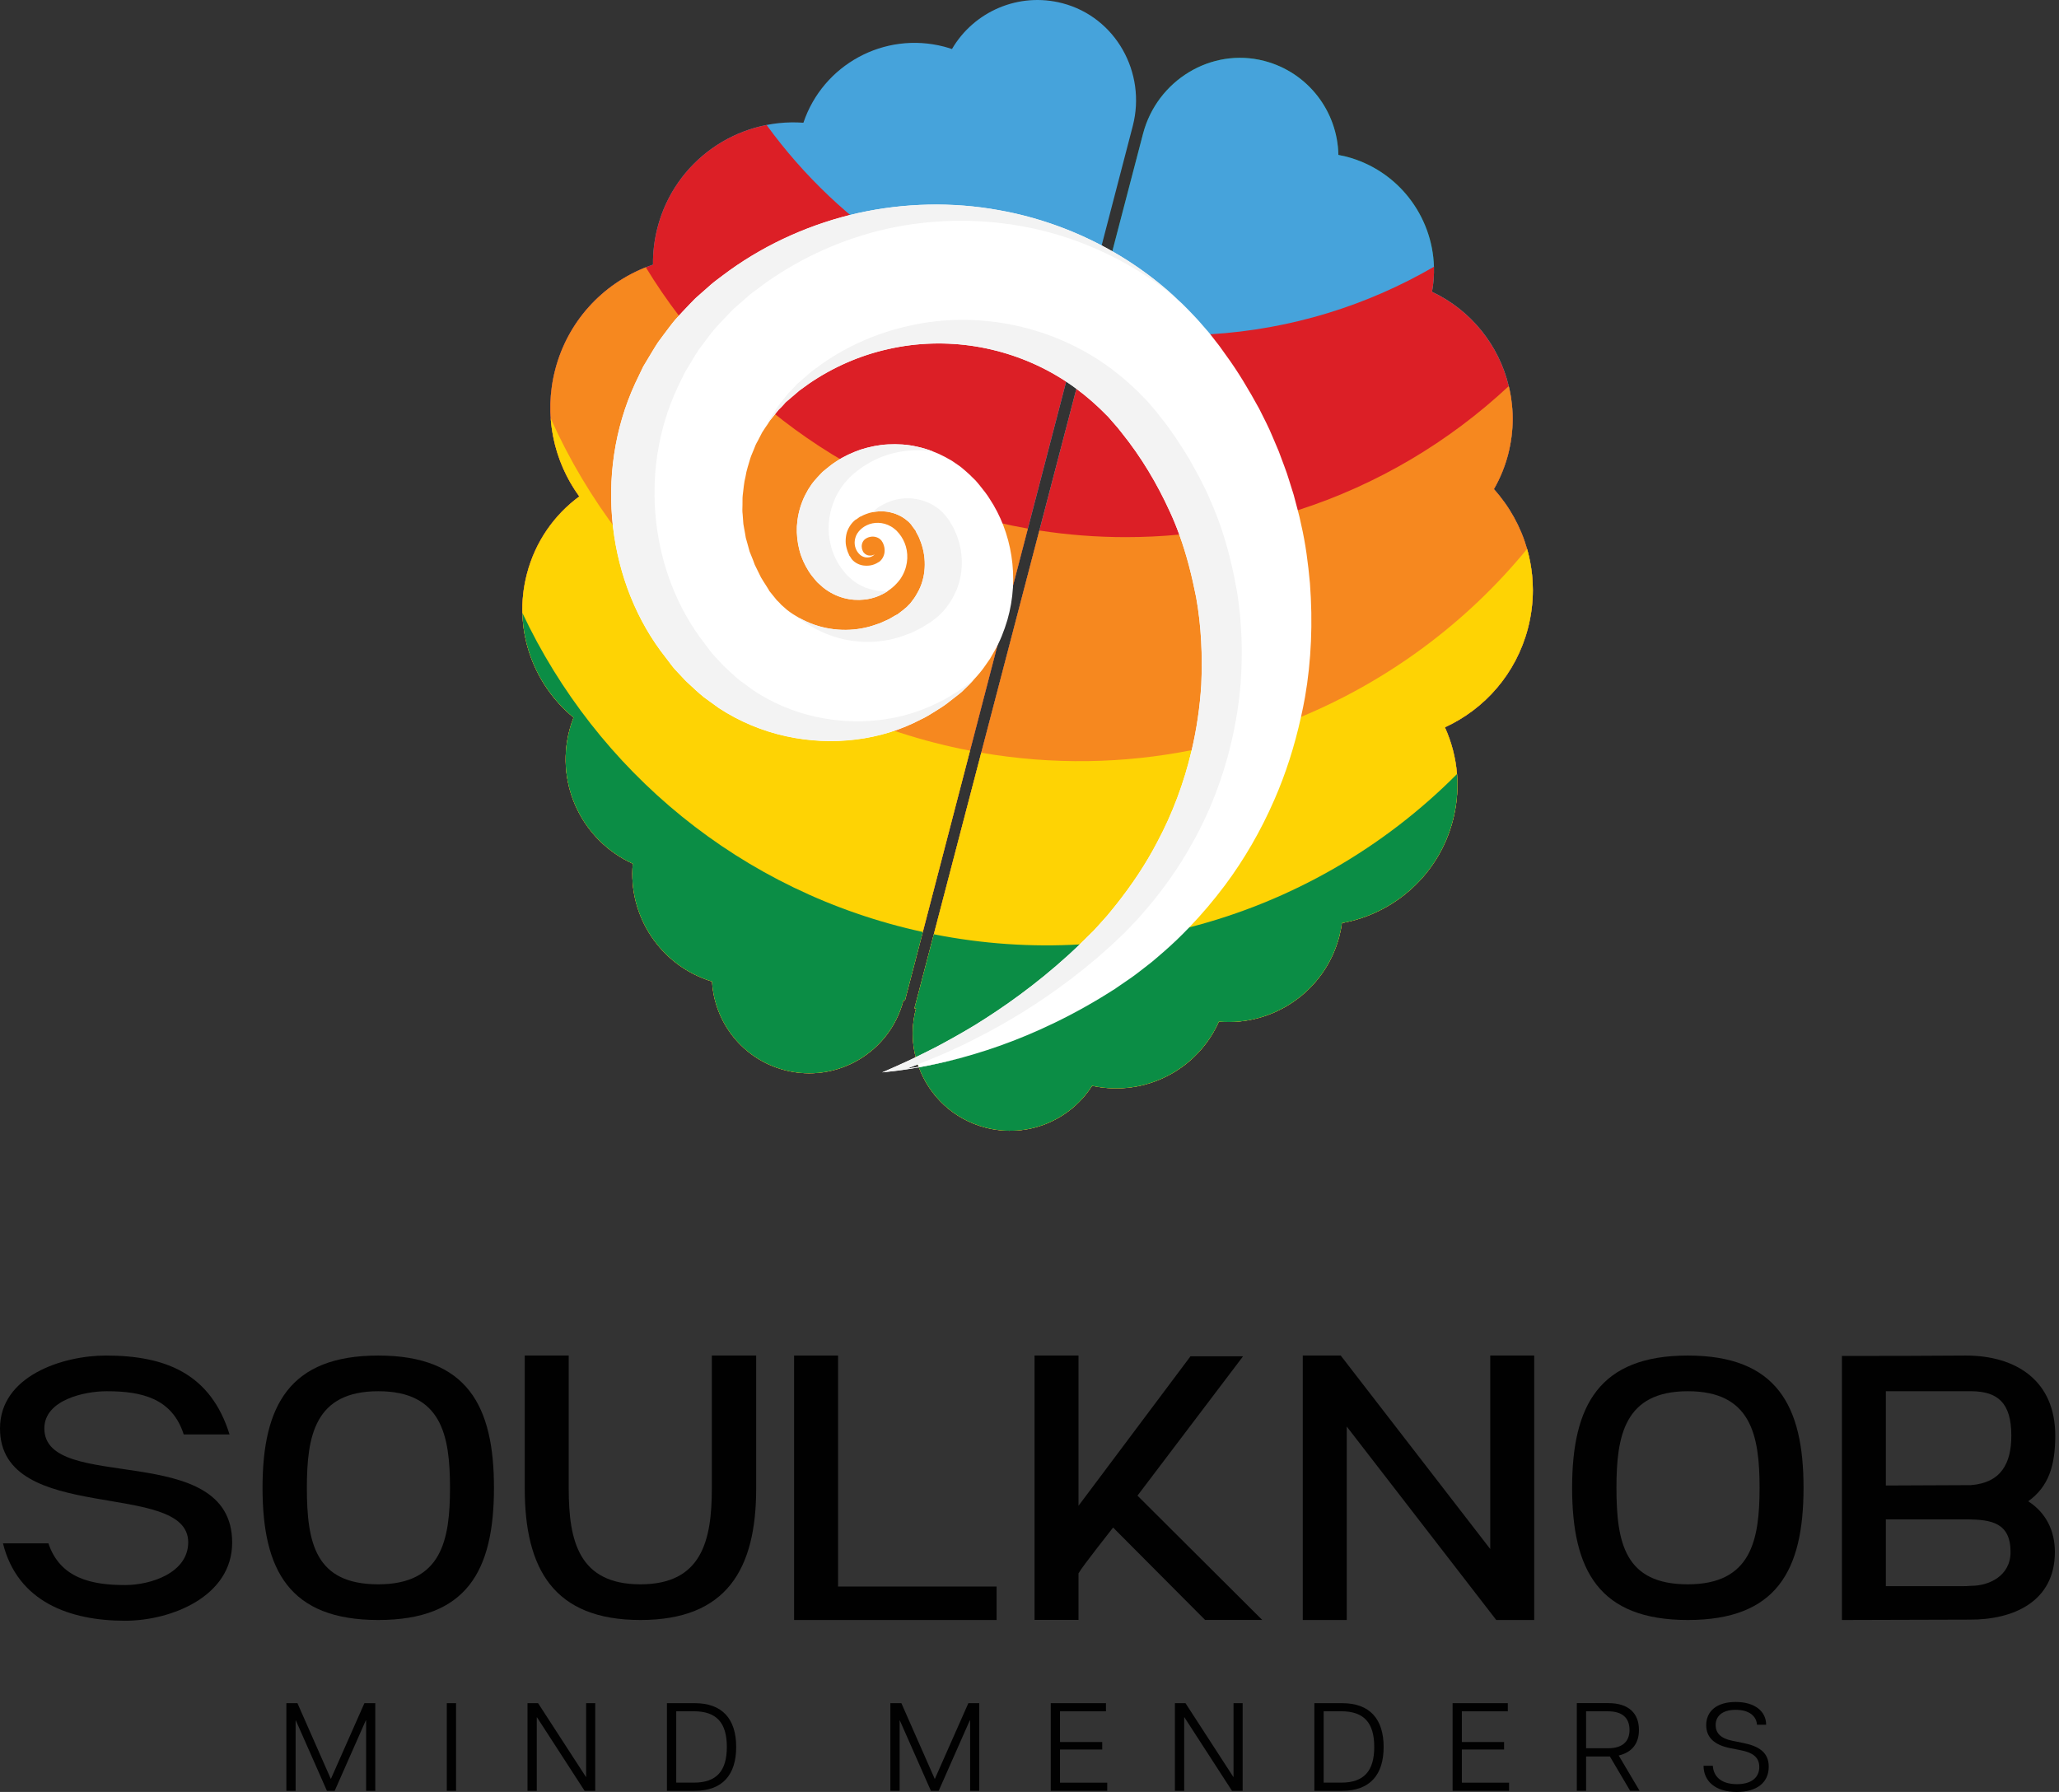 <svg width="216" height="188" viewBox="0 0 216 188" fill="none" xmlns="http://www.w3.org/2000/svg">
<rect x="0" y="0" width="216" height="188" fill="#333333" stroke="none"/>
<path d="M58.249 38.77C59.643 33.415 63.619 29.418 68.495 27.767C68.499 27.767 68.504 27.763 68.504 27.758C68.49 26.476 68.64 25.17 68.98 23.863C70.801 16.881 77.327 12.38 84.275 12.875C84.28 12.875 84.285 12.87 84.285 12.865C86.334 6.796 92.754 3.256 99.051 4.897C99.323 4.97 99.595 5.053 99.857 5.14C99.862 5.14 99.867 5.14 99.872 5.135C102.164 1.217 106.859 -0.866 111.467 0.343C117.046 1.804 120.285 7.636 118.833 13.22L94.924 105.007L94.788 104.9C94.783 104.924 94.778 104.944 94.773 104.968C93.351 110.426 87.776 113.694 82.323 112.271C77.929 111.125 74.953 107.284 74.705 102.982C74.705 102.977 74.7 102.972 74.695 102.972C69.296 101.326 65.882 96.111 66.387 90.619C66.387 90.615 66.387 90.61 66.382 90.61C61.158 88.235 58.239 82.379 59.735 76.635C59.856 76.174 60.007 75.722 60.172 75.29C60.172 75.285 60.172 75.28 60.167 75.275C55.884 71.745 53.787 65.933 55.277 60.208C56.161 56.819 58.152 54.017 60.764 52.09C60.769 52.085 60.769 52.08 60.769 52.075C58.079 48.375 57.006 43.544 58.249 38.77Z" fill="#46A3DB"/>
<path d="M113.37 34.177L94.924 105.007L94.783 104.895L94.768 104.968C93.345 110.421 87.771 113.693 82.318 112.271C77.924 111.125 74.947 107.284 74.7 102.982C74.7 102.977 74.695 102.977 74.69 102.972C69.29 101.331 65.877 96.111 66.382 90.619C66.382 90.614 66.382 90.61 66.377 90.61C61.152 88.23 58.234 82.379 59.73 76.635C59.846 76.174 59.997 75.722 60.167 75.29C60.167 75.285 60.167 75.28 60.162 75.275C55.879 71.745 53.781 65.933 55.277 60.208C56.156 56.819 58.151 54.017 60.764 52.09C60.769 52.085 60.769 52.08 60.764 52.075C58.079 48.375 57.006 43.544 58.249 38.77C59.642 33.419 63.619 29.423 68.494 27.767C68.499 27.767 68.499 27.763 68.499 27.758C68.484 26.476 68.64 25.165 68.98 23.863C70.451 18.197 75.035 14.162 80.42 13.113C88.203 23.834 99.876 31.55 113.37 34.177Z" fill="#DC1F26"/>
<path d="M107.825 55.455L94.924 105.007L94.783 104.895L94.768 104.968C93.345 110.421 87.771 113.693 82.318 112.271C77.924 111.125 74.947 107.284 74.7 102.982C74.7 102.977 74.695 102.977 74.69 102.972C69.29 101.331 65.877 96.111 66.382 90.619C66.382 90.614 66.382 90.61 66.377 90.61C61.152 88.23 58.234 82.379 59.73 76.635C59.846 76.174 59.997 75.722 60.167 75.29C60.167 75.285 60.167 75.28 60.162 75.275C55.879 71.745 53.781 65.933 55.277 60.208C56.156 56.819 58.151 54.017 60.764 52.09C60.769 52.085 60.769 52.08 60.764 52.075C58.079 48.375 57.006 43.544 58.249 38.77C59.569 33.696 63.216 29.836 67.751 28.044C76.389 42.228 90.855 52.478 107.825 55.455Z" fill="#F6881F"/>
<path d="M101.76 78.757L94.924 105.007L94.783 104.895L94.768 104.968C93.345 110.421 87.771 113.694 82.318 112.271C77.924 111.125 74.947 107.284 74.7 102.982C74.7 102.977 74.695 102.977 74.69 102.972C69.29 101.331 65.877 96.111 66.382 90.619C66.382 90.615 66.382 90.61 66.377 90.61C61.152 88.23 58.234 82.379 59.73 76.635C59.846 76.174 59.997 75.722 60.167 75.29C60.167 75.285 60.167 75.28 60.162 75.275C55.879 71.745 53.781 65.933 55.277 60.208C56.156 56.819 58.151 54.017 60.764 52.09C60.769 52.085 60.769 52.08 60.764 52.075C59.045 49.71 57.986 46.875 57.773 43.893C65.459 61.053 80.978 74.421 100.789 78.563C101.115 78.631 101.435 78.694 101.76 78.757Z" fill="#FED304"/>
<path d="M96.808 97.777L94.924 105.007L94.783 104.895L94.768 104.968C93.345 110.421 87.771 113.694 82.318 112.271C77.924 111.125 74.947 107.284 74.7 102.982C74.7 102.977 74.695 102.977 74.69 102.972C69.29 101.331 65.877 96.111 66.382 90.619C66.382 90.615 66.382 90.61 66.377 90.61C61.152 88.23 58.234 82.379 59.73 76.635C59.846 76.174 59.997 75.722 60.167 75.29C60.167 75.285 60.167 75.28 60.162 75.275C56.908 72.59 54.913 68.589 54.801 64.306C62.57 80.796 77.652 93.606 96.808 97.777Z" fill="#0B8D45"/>
<path d="M160.805 61.913C160.805 63.238 160.635 64.588 160.286 65.928C159.038 70.697 155.746 74.387 151.589 76.3C151.584 76.305 151.584 76.31 151.584 76.319C152.274 77.849 152.711 79.5 152.847 81.209C152.852 81.258 152.857 81.311 152.857 81.36C152.866 81.471 152.871 81.583 152.876 81.695C152.944 83.137 152.793 84.613 152.41 86.084C150.914 91.804 146.243 95.854 140.781 96.84C140.776 96.84 140.771 96.844 140.771 96.849C140.708 97.315 140.62 97.777 140.499 98.238C138.999 103.982 133.589 107.663 127.869 107.182C127.864 107.182 127.86 107.187 127.86 107.192C125.616 112.232 120.09 115.116 114.574 113.912C114.57 113.912 114.565 113.912 114.56 113.917C112.244 117.549 107.772 119.447 103.377 118.297C100.032 117.428 97.512 114.99 96.395 111.979C96.39 111.979 96.39 111.979 96.39 111.979C96.385 111.96 96.375 111.941 96.375 111.926C96.341 111.839 96.307 111.756 96.283 111.674C96.196 111.426 96.123 111.173 96.06 110.921V110.916C95.652 109.304 95.632 107.566 96.084 105.842C96.089 105.818 96.094 105.798 96.103 105.774L95.929 105.803L97.963 98.019L102.94 78.971L109.034 55.658L112.919 40.786L113.919 36.954L114.589 34.4L116.56 26.855L116.687 26.369L119.911 14.031C121.368 8.452 127.044 4.946 132.628 6.393C137.236 7.592 140.314 11.705 140.402 16.24C140.402 16.25 140.407 16.255 140.411 16.255C140.683 16.308 140.96 16.366 141.232 16.434C146.646 17.847 150.273 22.659 150.429 27.986C150.453 28.846 150.39 29.724 150.225 30.603C150.22 30.608 150.225 30.613 150.23 30.618C154.333 32.545 157.251 36.241 158.276 40.509C158.31 40.65 158.344 40.79 158.373 40.931C158.426 41.174 158.47 41.417 158.509 41.664C158.547 41.927 158.581 42.194 158.611 42.466C158.625 42.606 158.64 42.747 158.649 42.893C158.664 43.068 158.674 43.242 158.679 43.417C158.683 43.587 158.688 43.762 158.688 43.932C158.688 45.165 158.533 46.423 158.208 47.676C157.868 48.977 157.363 50.196 156.722 51.308C156.717 51.313 156.717 51.318 156.722 51.322C158.339 53.119 159.533 55.265 160.198 57.591C160.261 57.81 160.32 58.028 160.368 58.251C160.378 58.281 160.388 58.31 160.393 58.339C160.441 58.553 160.49 58.771 160.529 58.989C160.572 59.213 160.611 59.436 160.64 59.664C160.674 59.878 160.698 60.097 160.723 60.315C160.732 60.407 160.742 60.505 160.747 60.597C160.766 60.791 160.781 60.98 160.786 61.175C160.8 61.417 160.805 61.665 160.805 61.913Z" fill="#0B8D45"/>
<path d="M160.805 61.913C160.805 63.238 160.635 64.588 160.286 65.928C159.038 70.697 155.746 74.387 151.589 76.3C151.584 76.305 151.584 76.31 151.584 76.319C152.274 77.849 152.711 79.5 152.847 81.209C152.852 81.258 152.857 81.311 152.857 81.36C152.866 81.471 152.871 81.583 152.876 81.695C152.944 83.137 152.793 84.613 152.41 86.084C150.914 91.804 146.243 95.854 140.781 96.84C140.776 96.84 140.771 96.844 140.771 96.849C140.708 97.315 140.62 97.777 140.499 98.238C138.999 103.982 133.589 107.663 127.869 107.182C127.864 107.182 127.86 107.187 127.86 107.192C125.616 112.232 120.09 115.116 114.574 113.912C114.57 113.912 114.565 113.912 114.56 113.917C112.244 117.549 107.772 119.447 103.377 118.297C100.032 117.428 97.512 114.99 96.395 111.979C96.39 111.979 96.39 111.979 96.39 111.979C96.385 111.96 96.375 111.941 96.375 111.926C96.341 111.839 96.307 111.756 96.283 111.674C96.196 111.426 96.123 111.173 96.06 110.921V110.916C95.652 109.304 95.632 107.566 96.084 105.842C96.089 105.818 96.094 105.798 96.103 105.774L95.929 105.803L97.963 98.019L102.94 78.971L109.034 55.658L112.919 40.786L113.919 36.954L114.589 34.4L116.56 26.855L116.687 26.369L119.911 14.031C121.368 8.452 127.044 4.946 132.628 6.393C137.236 7.592 140.314 11.705 140.402 16.24C140.402 16.25 140.407 16.255 140.411 16.255C140.683 16.308 140.96 16.366 141.232 16.434C146.646 17.847 150.273 22.659 150.429 27.986C150.453 28.846 150.39 29.724 150.225 30.603C150.22 30.608 150.225 30.613 150.23 30.618C154.333 32.545 157.251 36.241 158.276 40.509C158.31 40.65 158.344 40.79 158.373 40.931C158.426 41.174 158.47 41.417 158.509 41.664C158.547 41.927 158.581 42.194 158.611 42.466C158.625 42.606 158.64 42.747 158.649 42.893C158.664 43.068 158.674 43.242 158.679 43.417C158.683 43.587 158.688 43.762 158.688 43.932C158.688 45.165 158.533 46.423 158.208 47.676C157.868 48.977 157.363 50.196 156.722 51.308C156.717 51.313 156.717 51.318 156.722 51.322C158.339 53.119 159.533 55.265 160.198 57.591C160.261 57.81 160.32 58.028 160.368 58.251C160.378 58.281 160.388 58.31 160.393 58.339C160.441 58.553 160.49 58.771 160.529 58.989C160.572 59.213 160.611 59.436 160.64 59.664C160.674 59.878 160.698 60.097 160.723 60.315C160.732 60.407 160.742 60.505 160.747 60.597C160.766 60.791 160.781 60.98 160.786 61.175C160.8 61.417 160.805 61.665 160.805 61.913Z" fill="#46A3DB"/>
<path d="M160.805 61.913C160.805 63.238 160.635 64.588 160.286 65.928C159.038 70.697 155.746 74.387 151.589 76.3C151.584 76.305 151.584 76.31 151.584 76.319C152.274 77.849 152.711 79.5 152.847 81.209C152.852 81.258 152.857 81.311 152.857 81.359C152.866 81.471 152.871 81.583 152.876 81.695C152.944 83.137 152.793 84.613 152.41 86.084C150.914 91.804 146.243 95.854 140.781 96.839C140.776 96.839 140.771 96.844 140.771 96.849C140.708 97.315 140.62 97.777 140.499 98.238C138.999 103.982 133.589 107.663 127.869 107.182C127.864 107.182 127.86 107.187 127.86 107.192C125.616 112.232 120.09 115.116 114.574 113.912C114.57 113.912 114.565 113.912 114.56 113.917C112.244 117.549 107.772 119.447 103.377 118.297C100.032 117.427 97.512 114.99 96.395 111.979C96.39 111.979 96.39 111.979 96.39 111.979C96.385 111.96 96.375 111.941 96.375 111.926C96.341 111.839 96.307 111.756 96.283 111.674C96.196 111.426 96.123 111.173 96.06 110.921V110.916C95.652 109.304 95.632 107.566 96.084 105.842C96.089 105.818 96.094 105.798 96.103 105.774L95.929 105.803L97.963 98.019L102.94 78.971L109.034 55.658L112.919 40.785L113.919 36.954L114.589 34.4C117.536 34.91 120.566 35.172 123.659 35.172C124.771 35.172 125.874 35.138 126.966 35.07C135.483 34.551 143.456 32.036 150.429 27.986C150.453 28.845 150.39 29.724 150.225 30.603C150.22 30.608 150.225 30.613 150.23 30.618C154.333 32.545 157.251 36.241 158.276 40.509C158.31 40.65 158.344 40.79 158.373 40.931C158.426 41.174 158.47 41.417 158.509 41.664C158.547 41.927 158.581 42.194 158.611 42.466C158.625 42.606 158.64 42.747 158.649 42.893C158.664 43.068 158.674 43.242 158.679 43.417C158.683 43.587 158.688 43.762 158.688 43.932C158.688 45.165 158.533 46.423 158.208 47.676C157.868 48.977 157.363 50.196 156.722 51.308C156.717 51.313 156.717 51.318 156.722 51.322C158.339 53.119 159.533 55.265 160.198 57.591C160.261 57.809 160.32 58.028 160.368 58.251C160.378 58.281 160.388 58.31 160.393 58.339C160.441 58.552 160.49 58.771 160.529 58.989C160.572 59.213 160.611 59.436 160.64 59.664C160.674 59.878 160.698 60.096 160.723 60.315C160.732 60.407 160.742 60.504 160.747 60.597C160.766 60.791 160.781 60.98 160.786 61.175C160.8 61.417 160.805 61.665 160.805 61.913Z" fill="#DC1F26"/>
<path d="M160.805 61.913C160.805 63.238 160.635 64.588 160.286 65.928C159.038 70.697 155.746 74.387 151.589 76.3C151.584 76.305 151.584 76.31 151.584 76.319C152.274 77.849 152.711 79.5 152.847 81.209C152.852 81.258 152.857 81.311 152.857 81.36C152.866 81.471 152.871 81.583 152.876 81.695C152.944 83.137 152.793 84.613 152.41 86.084C150.914 91.804 146.243 95.854 140.781 96.84C140.776 96.84 140.771 96.844 140.771 96.849C140.708 97.315 140.62 97.777 140.499 98.238C138.999 103.982 133.589 107.663 127.869 107.182C127.864 107.182 127.86 107.187 127.86 107.192C125.616 112.232 120.09 115.116 114.574 113.912C114.57 113.912 114.565 113.912 114.56 113.917C112.244 117.549 107.772 119.447 103.377 118.297C100.032 117.427 97.512 114.99 96.395 111.979C96.39 111.979 96.39 111.979 96.39 111.979C96.385 111.96 96.375 111.941 96.375 111.926C96.341 111.839 96.307 111.756 96.283 111.674C96.196 111.426 96.123 111.173 96.06 110.921V110.916C95.652 109.304 95.632 107.566 96.084 105.842C96.089 105.818 96.094 105.798 96.103 105.774L95.929 105.803L97.963 98.019L102.94 78.971L109.034 55.658C111.991 56.115 115.016 56.353 118.095 56.353C119.989 56.353 121.863 56.266 123.713 56.086C125.208 55.945 126.685 55.751 128.141 55.498C130.88 55.027 133.55 54.367 136.143 53.532C144.49 50.851 152.017 46.355 158.276 40.509C158.31 40.65 158.344 40.79 158.373 40.931C158.421 41.174 158.47 41.417 158.509 41.664C158.547 41.927 158.581 42.194 158.611 42.466C158.625 42.606 158.64 42.747 158.649 42.893C158.664 43.068 158.674 43.242 158.679 43.417C158.683 43.587 158.688 43.762 158.688 43.932C158.688 45.165 158.533 46.423 158.208 47.676C157.868 48.977 157.363 50.196 156.722 51.308C156.717 51.313 156.717 51.318 156.722 51.322C158.339 53.119 159.533 55.265 160.198 57.591C160.261 57.81 160.32 58.028 160.368 58.251C160.378 58.281 160.388 58.31 160.393 58.339C160.441 58.553 160.49 58.771 160.529 58.989C160.572 59.213 160.611 59.436 160.64 59.664C160.674 59.878 160.698 60.097 160.723 60.315C160.732 60.407 160.742 60.505 160.747 60.597C160.766 60.791 160.781 60.98 160.786 61.175C160.8 61.417 160.805 61.665 160.805 61.913Z" fill="#F6881F"/>
<path d="M160.805 61.913C160.805 63.238 160.635 64.588 160.286 65.928C159.038 70.696 155.746 74.387 151.589 76.3C151.584 76.305 151.584 76.31 151.584 76.319C152.274 77.849 152.711 79.5 152.847 81.209C152.852 81.257 152.857 81.311 152.857 81.359C152.866 81.471 152.871 81.583 152.876 81.695C152.944 83.137 152.793 84.613 152.41 86.084C150.914 91.804 146.243 95.854 140.781 96.839C140.776 96.839 140.771 96.844 140.771 96.849C140.708 97.315 140.62 97.776 140.499 98.238C138.999 103.982 133.589 107.663 127.869 107.182C127.864 107.182 127.86 107.187 127.86 107.192C125.616 112.232 120.09 115.116 114.574 113.912C114.57 113.912 114.565 113.912 114.56 113.917C112.244 117.549 107.772 119.447 103.377 118.297C100.032 117.427 97.512 114.99 96.395 111.979C96.39 111.979 96.39 111.979 96.39 111.979C96.385 111.96 96.375 111.94 96.375 111.926C96.341 111.839 96.307 111.756 96.283 111.673C96.196 111.426 96.123 111.173 96.06 110.921V110.916C95.652 109.304 95.632 107.566 96.084 105.842C96.089 105.817 96.094 105.798 96.103 105.774L95.929 105.803L97.963 98.019L102.94 78.971C110.462 80.267 117.925 80.112 125.019 78.699C126.432 78.422 127.83 78.092 129.209 77.713C131.696 77.033 134.123 76.198 136.488 75.212C145.68 71.386 153.852 65.336 160.198 57.591C160.261 57.809 160.32 58.028 160.368 58.251C160.378 58.28 160.388 58.31 160.393 58.339C160.441 58.552 160.49 58.771 160.529 58.989C160.572 59.213 160.611 59.436 160.64 59.664C160.674 59.878 160.698 60.096 160.723 60.315C160.732 60.407 160.742 60.504 160.747 60.597C160.766 60.791 160.781 60.98 160.786 61.174C160.8 61.417 160.805 61.665 160.805 61.913Z" fill="#FED304"/>
<path d="M152.41 86.084C150.914 91.804 146.243 95.854 140.781 96.839C140.776 96.839 140.771 96.844 140.771 96.849C140.708 97.315 140.62 97.776 140.499 98.238C138.999 103.982 133.589 107.663 127.869 107.182C127.864 107.182 127.86 107.187 127.86 107.192C125.616 112.232 120.09 115.116 114.574 113.912C114.57 113.912 114.565 113.912 114.56 113.917C112.244 117.549 107.772 119.447 103.377 118.297C100.032 117.427 97.512 114.99 96.395 111.979C96.39 111.979 96.39 111.979 96.39 111.979C96.385 111.96 96.375 111.941 96.375 111.926C96.341 111.839 96.307 111.756 96.283 111.673C96.196 111.426 96.123 111.173 96.06 110.921V110.916C95.652 109.304 95.632 107.566 96.084 105.842C96.089 105.818 96.094 105.798 96.103 105.774L95.929 105.803L97.963 98.019C103.115 99.039 108.252 99.374 113.273 99.083C114.536 99.01 115.793 98.898 117.041 98.748C119.658 98.432 122.237 97.942 124.762 97.296C135.425 94.562 145.141 88.968 152.847 81.209C152.852 81.257 152.857 81.311 152.857 81.359C152.866 81.471 152.871 81.583 152.876 81.695C152.944 83.137 152.793 84.613 152.41 86.084Z" fill="#0B8D45"/>
<path d="M102.373 50.435H102.367C102.367 50.424 102.362 50.413 102.373 50.435Z" fill="white"/>
<path d="M137.42 61.194C137.231 59.145 136.974 57.067 136.493 55.008C136.396 54.513 136.274 54.018 136.143 53.532C136.138 53.508 136.129 53.489 136.124 53.464C135.988 52.95 135.852 52.435 135.716 51.92C135.556 51.41 135.395 50.896 135.235 50.386C135.08 49.871 134.905 49.361 134.711 48.856C134.521 48.351 134.332 47.841 134.143 47.336C133.934 46.836 133.72 46.336 133.507 45.836C133.094 44.821 132.579 43.855 132.089 42.869C131.03 40.941 129.904 39.023 128.583 37.222L128.097 36.542L127.976 36.372L127.811 36.154L127.753 36.081L127.529 35.794L127.083 35.221L126.966 35.071L126.859 34.935L126.544 34.571C126.126 34.095 125.684 33.566 125.267 33.138C124.854 32.711 124.446 32.269 124.014 31.857C123.834 31.682 123.645 31.517 123.46 31.347C123.48 31.366 123.504 31.381 123.523 31.4C123.431 31.313 123.334 31.235 123.242 31.152C122.941 30.881 122.644 30.609 122.334 30.341C121.906 29.977 121.474 29.618 121.028 29.273C120.809 29.103 120.591 28.938 120.372 28.778C119.712 28.288 119.032 27.817 118.338 27.37C117.794 27.02 117.245 26.685 116.682 26.37C113.011 24.272 108.961 22.796 104.756 22.048C99.91 21.174 94.865 21.286 90.024 22.354C85.188 23.442 80.551 25.491 76.55 28.356C76.049 28.715 75.564 29.089 75.073 29.458L74.894 29.599C74.68 29.778 74.593 29.846 74.564 29.875C74.559 29.88 74.549 29.885 74.539 29.895L74.466 29.958L74.19 30.206L73.626 30.696L73.068 31.191L72.932 31.317L72.738 31.512L72.349 31.915C71.835 32.449 71.325 32.993 70.83 33.546C70.373 34.085 70.014 34.6 69.606 35.129L69.018 35.926C68.829 36.197 68.669 36.484 68.494 36.761L67.479 38.45C67.188 39.038 66.906 39.63 66.629 40.223C62.245 49.75 63.755 61.316 69.825 68.978L70.373 69.702L70.514 69.881C70.548 69.925 70.548 69.925 70.538 69.92C70.562 69.949 70.626 70.022 70.786 70.216L70.849 70.279L71.087 70.537L71.568 71.047L71.806 71.304L71.971 71.469L72.175 71.663C72.718 72.173 73.291 72.707 73.84 73.149C74.365 73.538 74.889 73.921 75.418 74.295C77.594 75.718 79.997 76.708 82.444 77.243C87.334 78.316 92.437 77.68 96.584 75.494C97.118 75.252 97.609 74.941 98.099 74.635C98.59 74.329 99.08 74.028 99.522 73.669L100.192 73.144L100.527 72.882L100.609 72.819L100.891 72.586L101.008 72.474L101.459 72.032L101.683 71.814L102.047 71.425C102.071 71.401 102.095 71.372 102.115 71.348C102.581 70.848 103.037 70.313 103.338 69.862L103.858 69.114L104.309 68.328C104.916 67.288 105.344 66.167 105.679 65.05C106.985 60.539 106.116 55.79 103.809 52.318C103.537 51.872 103.212 51.469 102.892 51.07L102.654 50.774L102.532 50.629C102.425 50.502 102.382 50.449 102.367 50.439C102.367 50.439 102.367 50.439 102.362 50.434C102.357 50.429 102.357 50.42 102.348 50.415L102.299 50.366L101.901 49.978L101.799 49.871L101.619 49.706L101.255 49.381C101.012 49.172 100.75 48.944 100.537 48.808L99.857 48.342C99.624 48.201 99.386 48.074 99.148 47.943C98.74 47.725 98.322 47.535 97.9 47.375C97.618 47.259 97.332 47.162 97.045 47.079C96.904 47.035 96.759 46.996 96.613 46.958C96.472 46.919 96.327 46.885 96.181 46.856C95.171 46.623 94.147 46.574 93.156 46.623C92.161 46.671 91.199 46.88 90.291 47.166C89.388 47.482 88.528 47.87 87.766 48.38C87.378 48.623 87.023 48.9 86.683 49.182L86.426 49.395C86.251 49.536 86.266 49.526 86.275 49.526C86.275 49.526 86.266 49.536 86.261 49.541L86.217 49.58L85.97 49.842L85.737 50.094C85.547 50.303 85.348 50.527 85.193 50.735L84.794 51.333C84.557 51.745 84.338 52.158 84.173 52.59C83.833 53.45 83.649 54.338 83.595 55.207C83.556 56.077 83.653 56.931 83.862 57.727C84.066 58.529 84.416 59.267 84.829 59.922C85.037 60.257 85.275 60.558 85.523 60.84L85.615 60.947C85.615 60.947 85.693 61.039 85.727 61.073L85.761 61.112L85.911 61.248C85.97 61.306 86.207 61.52 86.377 61.661C87.718 62.719 89.271 63.059 90.675 62.904C90.762 62.894 90.85 62.884 90.937 62.87C91.019 62.855 91.107 62.841 91.189 62.821C91.277 62.807 91.359 62.787 91.442 62.763C91.845 62.661 92.228 62.515 92.583 62.331C92.772 62.234 92.957 62.127 93.127 62.01C93.496 61.767 93.821 61.486 94.083 61.194C94.21 61.054 94.35 60.893 94.443 60.758C94.53 60.617 94.622 60.486 94.695 60.34C94.846 60.058 94.962 59.762 95.04 59.471C95.2 58.878 95.22 58.286 95.123 57.737C95.03 57.189 94.817 56.693 94.54 56.276C94.394 56.052 94.263 55.902 94.059 55.683L93.962 55.596L93.797 55.46C93.68 55.358 93.578 55.3 93.472 55.237C92.607 54.732 91.641 54.766 90.951 55.096C90.602 55.256 90.311 55.489 90.102 55.737C89.84 56.047 89.733 56.344 89.679 56.654C89.582 57.266 89.82 57.786 90.107 58.087C90.398 58.422 90.791 58.509 91.053 58.485C91.325 58.466 91.505 58.364 91.607 58.291C91.709 58.218 91.748 58.164 91.748 58.164C91.753 58.145 91.515 58.359 91.068 58.267C90.859 58.213 90.621 58.067 90.505 57.8C90.379 57.533 90.349 57.174 90.5 56.873C90.568 56.727 90.709 56.577 90.816 56.519C90.986 56.402 91.175 56.339 91.369 56.31C91.762 56.251 92.19 56.392 92.442 56.684C92.471 56.722 92.51 56.761 92.515 56.785C92.525 56.805 92.52 56.8 92.539 56.829L92.612 56.941C92.632 56.999 92.704 57.145 92.729 57.247C92.797 57.47 92.816 57.708 92.792 57.941C92.767 58.169 92.685 58.393 92.564 58.582C92.505 58.674 92.433 58.762 92.355 58.84C92.321 58.878 92.267 58.907 92.228 58.946C92.19 58.975 92.17 58.966 92.151 58.985C91.626 59.33 91.083 59.398 90.544 59.325C90.019 59.252 89.504 58.917 89.276 58.553C89.257 58.504 89.291 58.553 89.184 58.403L89.067 58.237L89.038 58.194C89.034 58.184 89.029 58.179 89.024 58.174L89.087 58.242L89.063 58.184C88.99 58.038 88.922 57.888 88.878 57.727C88.781 57.417 88.708 57.106 88.713 56.781C88.713 56.46 88.757 56.14 88.844 55.839C88.946 55.538 89.092 55.261 89.276 55.013C89.359 54.892 89.471 54.785 89.573 54.678C89.631 54.63 89.689 54.581 89.742 54.532C89.791 54.503 89.815 54.508 89.84 54.484L89.854 54.474L89.942 54.411L90.136 54.27L90.233 54.197L90.277 54.168C90.277 54.168 90.286 54.163 90.296 54.154C90.281 54.168 90.252 54.197 90.209 54.231L90.34 54.168C90.514 54.076 90.689 53.984 90.874 53.925C91.092 53.838 91.316 53.775 91.544 53.731H91.549C91.641 53.707 91.733 53.693 91.826 53.688C91.845 53.683 91.864 53.678 91.889 53.678C92.141 53.639 92.394 53.629 92.651 53.649C92.734 53.649 92.811 53.654 92.894 53.668C92.976 53.673 93.054 53.683 93.136 53.697C93.51 53.765 93.879 53.862 94.219 54.023C94.559 54.168 94.875 54.372 95.152 54.605L95.356 54.78C95.37 54.795 95.385 54.809 95.394 54.824L95.409 54.838C95.453 54.887 95.496 54.935 95.54 54.979C95.623 55.052 95.618 55.086 95.642 55.125C95.657 55.144 95.666 55.159 95.681 55.178L95.7 55.198L95.778 55.3L96.108 55.746L96.137 55.795C96.118 55.771 96.089 55.737 96.05 55.693L96.094 55.776L96.171 55.931C96.283 56.14 96.404 56.339 96.477 56.562C97.201 58.262 97.21 60.267 96.4 61.908C96.191 62.311 95.972 62.705 95.686 63.049L95.487 63.312L95.249 63.55C95.084 63.753 94.982 63.778 94.899 63.865L94.831 63.933L94.584 64.123L94.083 64.511L94.011 64.564C94.263 64.351 94.117 64.467 94.108 64.472L94.069 64.492L93.884 64.594L93.52 64.807C93.287 64.963 93.025 65.064 92.767 65.181C92.515 65.297 92.267 65.419 91.996 65.492C89.922 66.264 87.562 66.278 85.465 65.555C85.178 65.458 84.897 65.341 84.62 65.215C84.61 65.21 84.6 65.205 84.591 65.205C84.566 65.196 84.547 65.186 84.523 65.171C84.28 65.064 84.047 64.943 83.814 64.812C83.382 64.569 82.964 64.297 82.576 63.996C82.371 63.807 82.168 63.627 81.959 63.452C81.803 63.292 81.721 63.171 81.575 63.049L81.527 63.006L81.502 62.981L81.449 62.918L81.23 62.646L80.789 62.102L80.57 61.831C80.657 61.928 80.696 61.976 80.711 61.996C80.706 61.981 80.687 61.962 80.682 61.952H80.687L80.624 61.845L80.361 61.423C80.186 61.136 79.992 60.869 79.832 60.578L79.395 59.689C79.327 59.539 79.245 59.398 79.177 59.247L79.007 58.781L78.638 57.864C78.555 57.543 78.468 57.222 78.375 56.907C78.332 56.747 78.278 56.591 78.239 56.431L78.157 55.941C78.103 55.611 78.031 55.29 77.982 54.965C77.963 54.63 77.938 54.299 77.909 53.969C77.861 53.639 77.88 53.304 77.89 52.974C77.904 52.639 77.875 52.309 77.914 51.978C78.006 51.313 78.035 50.648 78.21 50.002C78.302 49.342 78.54 48.715 78.715 48.075C78.812 47.754 78.972 47.458 79.084 47.147L79.269 46.681C79.332 46.53 79.424 46.389 79.502 46.244C79.657 45.948 79.813 45.656 79.958 45.36C80.143 45.083 80.327 44.807 80.502 44.53C80.594 44.389 80.672 44.243 80.774 44.112L81.09 43.724C81.298 43.481 81.507 43.18 81.697 42.971C81.881 42.801 82.056 42.621 82.221 42.432L82.342 42.291L82.406 42.218L82.546 42.097L83.114 41.612L83.683 41.126L83.857 40.975L83.877 40.961L83.94 40.917L84.872 40.242C87.392 38.519 90.228 37.275 93.204 36.62C96.176 35.945 99.293 35.858 102.309 36.338C105.324 36.824 108.238 37.868 110.845 39.412C111.559 39.83 112.249 40.291 112.914 40.786C113.462 41.189 113.992 41.621 114.506 42.068C114.793 42.316 115.065 42.583 115.346 42.835C115.623 43.088 115.813 43.301 116.055 43.534L116.235 43.709L116.473 43.981L116.949 44.53L117.187 44.802L117.235 44.85L117.24 44.865L117.25 44.87L117.284 44.918L117.667 45.399C119.717 47.943 121.377 50.735 122.703 53.639C123.077 54.44 123.412 55.261 123.708 56.086C124.495 58.237 125.043 60.456 125.48 62.666C126.034 65.734 126.15 68.818 126.019 71.828C125.874 74.183 125.534 76.485 125.014 78.699C124.203 82.156 122.97 85.405 121.411 88.323C120.158 90.736 118.668 92.917 117.099 94.898C116.701 95.374 116.313 95.898 115.915 96.325C115.507 96.767 115.152 97.199 114.715 97.651C114.254 98.107 113.797 98.559 113.346 99.001L113.302 99.044C113.292 99.054 113.292 99.054 113.288 99.059L113.322 99.035L113.268 99.083L113.239 99.112L113.074 99.268L112.749 99.574C112.535 99.778 112.316 99.977 112.103 100.176C108.636 103.327 105.237 105.716 102.304 107.527C100.833 108.421 99.478 109.169 98.284 109.805C97.463 110.227 96.715 110.596 96.055 110.917V110.921C95.749 111.067 95.462 111.203 95.191 111.329C94.341 111.718 93.675 112.024 93.224 112.213C92.777 112.407 92.544 112.509 92.544 112.509C92.544 112.509 92.797 112.48 93.282 112.427C93.768 112.373 94.491 112.291 95.438 112.14C95.671 112.101 95.924 112.063 96.186 112.014C96.249 112.004 96.317 111.99 96.385 111.98C96.385 111.98 96.385 111.98 96.39 111.98C97.57 111.766 99.012 111.465 100.668 111.023C100.813 110.985 100.954 110.946 101.1 110.907C101.862 110.698 102.673 110.455 103.523 110.179C106.951 109.062 111.054 107.343 115.444 104.696C115.715 104.527 115.992 104.357 116.269 104.187L116.682 103.924L116.895 103.798L116.997 103.73C117.002 103.73 117.09 103.662 117.109 103.648L117.158 103.614C117.677 103.259 118.206 102.895 118.741 102.526C119.289 102.138 119.886 101.657 120.469 101.21C121.071 100.754 121.586 100.268 122.159 99.787C123.043 99.015 123.912 98.18 124.757 97.296C126.063 95.942 127.316 94.461 128.515 92.863C130.491 90.212 132.254 87.201 133.691 83.895C134.876 81.19 135.808 78.277 136.483 75.213C136.639 74.533 136.774 73.844 136.901 73.149C137.566 69.328 137.731 65.297 137.42 61.194ZM95.861 112.004C95.38 112.082 95.127 112.121 95.127 112.121C95.127 112.121 95.365 112.029 95.817 111.854C95.953 111.805 96.108 111.747 96.283 111.674C96.307 111.757 96.341 111.839 96.375 111.927C96.181 111.956 96.011 111.985 95.861 112.004Z" fill="white"/>
<path d="M86.431 49.395L86.688 49.186C87.028 48.9 87.387 48.623 87.776 48.385C88.538 47.875 89.393 47.486 90.296 47.171C91.204 46.884 92.165 46.676 93.161 46.627C94.151 46.574 95.176 46.627 96.186 46.86C96.769 46.981 97.341 47.156 97.91 47.38C97.186 47.253 96.453 47.219 95.739 47.249C93.928 47.331 92.214 47.885 90.801 48.788C90.442 49.002 90.111 49.254 89.791 49.511L89.553 49.701C89.364 49.856 89.475 49.769 89.422 49.812L89.378 49.856L89.296 49.939L89.126 50.104L89.038 50.196L88.912 50.332C88.747 50.516 88.572 50.706 88.436 50.89L88.072 51.42C87.854 51.789 87.65 52.158 87.499 52.546C87.183 53.318 86.999 54.119 86.941 54.906C86.892 55.697 86.97 56.469 87.15 57.203C87.324 57.936 87.63 58.616 88.004 59.223C88.189 59.529 88.402 59.81 88.626 60.072L88.708 60.174C88.713 60.179 88.829 60.32 88.796 60.276L88.829 60.31L88.975 60.451C89.043 60.524 89.242 60.699 89.388 60.825C90.534 61.757 91.894 62.102 93.141 62.01C92.447 62.471 91.602 62.811 90.689 62.903C89.286 63.059 87.732 62.714 86.392 61.655C86.222 61.515 85.984 61.301 85.921 61.243L85.775 61.107L85.737 61.073C85.79 61.141 85.625 60.946 85.625 60.946L85.533 60.84C85.285 60.553 85.047 60.257 84.838 59.922C84.421 59.266 84.076 58.528 83.872 57.727C83.663 56.931 83.561 56.076 83.605 55.207C83.658 54.338 83.843 53.449 84.183 52.59C84.348 52.158 84.566 51.745 84.804 51.332L85.202 50.735C85.353 50.526 85.557 50.303 85.741 50.094L85.979 49.842L86.144 49.672L86.227 49.584L86.271 49.541C86.334 49.477 86.169 49.608 86.431 49.395Z" fill="#F3F3F3"/>
<path d="M130.156 71.629C129.986 73.712 129.666 75.746 129.209 77.713C128.301 81.66 126.854 85.336 125.014 88.58C123.654 91.027 122.072 93.232 120.411 95.203C119.984 95.684 119.576 96.203 119.148 96.63C118.721 97.077 118.333 97.514 117.876 97.956C117.595 98.223 117.318 98.485 117.041 98.748C116.852 98.922 116.662 99.097 116.478 99.272C116.031 99.665 115.594 100.054 115.167 100.433C111.569 103.511 108.068 105.808 105.062 107.512C103.557 108.357 102.178 109.061 100.959 109.658C99.74 110.241 98.682 110.702 97.813 111.057C97.206 111.304 96.691 111.513 96.283 111.673C96.108 111.746 95.953 111.805 95.817 111.853C95.365 112.028 95.127 112.12 95.127 112.12C95.127 112.12 95.38 112.081 95.861 112.004C96.011 111.984 96.181 111.955 96.375 111.926C96.803 111.858 97.342 111.761 97.987 111.63C98.842 111.45 99.896 111.222 101.105 110.906C100.959 110.945 100.818 110.984 100.673 111.023C99.017 111.465 97.575 111.766 96.395 111.979C96.39 111.979 96.39 111.979 96.39 111.979C96.322 111.989 96.254 112.004 96.191 112.013C95.929 112.062 95.676 112.101 95.443 112.14C94.496 112.29 93.773 112.373 93.287 112.426C92.802 112.479 92.549 112.509 92.549 112.509C92.549 112.509 92.782 112.407 93.229 112.212C93.68 112.023 94.346 111.717 95.195 111.329C95.467 111.202 95.754 111.066 96.06 110.921V110.916C96.72 110.595 97.468 110.226 98.288 109.804C99.483 109.168 100.838 108.42 102.309 107.527C105.242 105.716 108.641 103.327 112.108 100.175C112.321 99.976 112.54 99.777 112.753 99.573L113.079 99.267L113.244 99.112L113.273 99.083L113.326 99.034L113.292 99.058C113.297 99.053 113.297 99.053 113.307 99.044L113.351 99C113.802 98.558 114.259 98.107 114.72 97.65C115.157 97.199 115.511 96.766 115.919 96.325C116.318 95.897 116.706 95.373 117.104 94.897C118.673 92.916 120.163 90.736 121.416 88.323C122.975 85.404 124.208 82.156 125.019 78.699C125.538 76.484 125.878 74.183 126.024 71.828C126.155 68.817 126.039 65.734 125.485 62.665C125.048 60.456 124.499 58.237 123.713 56.086C123.417 55.26 123.082 54.44 122.708 53.638C121.382 50.735 119.721 47.943 117.672 45.398L117.289 44.918L117.245 44.864L117.192 44.801L116.954 44.529L116.478 43.98L116.24 43.709L116.06 43.534C115.817 43.301 115.628 43.087 115.351 42.834C115.07 42.582 114.798 42.315 114.511 42.067C113.997 41.621 113.467 41.188 112.919 40.785C112.253 40.29 111.564 39.829 110.85 39.411C108.243 37.867 105.329 36.823 102.314 36.338C99.298 35.857 96.181 35.944 93.209 36.619C90.233 37.275 87.397 38.518 84.877 40.242L83.945 40.916L83.882 40.96L83.862 40.975L83.687 41.125L83.119 41.611L82.551 42.096L82.41 42.218L82.347 42.291L82.226 42.431C82.061 42.621 81.886 42.8 81.701 42.971C81.512 43.179 81.303 43.48 81.094 43.723L80.779 44.112C80.677 44.243 80.599 44.388 80.507 44.529C80.454 44.612 80.395 44.699 80.337 44.782L80.75 43.976L81.366 43.024C81.468 42.864 81.561 42.699 81.672 42.548L82.027 42.101C82.265 41.82 82.498 41.485 82.726 41.232C82.954 41.009 83.178 40.776 83.391 40.538L83.556 40.358L83.634 40.271L83.78 40.149L84.343 39.664L84.911 39.173L85.178 38.94L85.256 38.887L86.266 38.149C88.99 36.245 92.093 34.905 95.336 34.191C101.6 32.74 108.393 33.818 113.919 36.954C114.118 37.061 114.312 37.178 114.506 37.294C115.919 38.139 117.23 39.13 118.449 40.222C118.755 40.489 119.046 40.781 119.348 41.057C119.644 41.339 119.867 41.596 120.139 41.863L120.333 42.062L120.571 42.339L121.285 43.17L121.329 43.218L121.416 43.335L121.809 43.84C122.892 45.18 123.815 46.617 124.703 48.064C125.534 49.54 126.364 51.016 127 52.565C127.432 53.527 127.806 54.508 128.141 55.498C128.869 57.659 129.379 59.863 129.768 62.063C130.292 65.282 130.365 68.502 130.156 71.629Z" fill="#F3F3F3"/>
<path d="M84.139 65.074C84.027 64.977 83.916 64.889 83.804 64.797C84.061 64.942 84.328 65.079 84.596 65.2C84.605 65.205 84.615 65.21 84.62 65.214C84.897 65.341 85.178 65.457 85.465 65.554C87.562 66.278 89.922 66.263 91.996 65.486C92.267 65.418 92.515 65.292 92.768 65.176C93.02 65.064 93.287 64.962 93.515 64.802L93.879 64.593L94.064 64.491L94.113 64.467C94.04 64.53 94.346 64.287 93.957 64.608L94.084 64.51L94.584 64.127L94.831 63.933L94.899 63.865C94.987 63.777 95.089 63.753 95.254 63.549L95.487 63.311L95.686 63.049C95.968 62.704 96.186 62.311 96.4 61.913C97.21 60.271 97.201 58.266 96.477 56.566C96.404 56.343 96.283 56.144 96.171 55.935L96.089 55.78L96.05 55.702C96.312 56.013 96.099 55.756 96.147 55.809L96.103 55.751L95.773 55.304L95.695 55.202L95.676 55.178C95.662 55.163 95.652 55.144 95.642 55.129C95.618 55.09 95.623 55.056 95.54 54.983C95.496 54.94 95.453 54.891 95.409 54.843C95.409 54.838 95.409 54.833 95.394 54.828C95.38 54.814 95.365 54.799 95.356 54.785L95.152 54.61C94.875 54.377 94.559 54.173 94.219 54.027C93.879 53.867 93.515 53.77 93.137 53.697C92.976 53.672 92.816 53.658 92.651 53.648C92.583 53.643 92.515 53.643 92.447 53.643C92.36 53.643 92.277 53.648 92.19 53.653C91.976 53.663 91.758 53.687 91.549 53.736L91.675 53.605C91.738 53.546 91.787 53.522 91.835 53.473L91.869 53.439L91.957 53.371L92.146 53.226L92.243 53.153L92.292 53.119C92.267 53.138 92.408 53.022 92.253 53.158L92.403 53.07C92.603 52.954 92.802 52.833 93.015 52.75C93.85 52.361 94.797 52.216 95.725 52.303C96.186 52.357 96.647 52.444 97.084 52.619C97.526 52.769 97.934 52.998 98.308 53.27C98.4 53.342 98.497 53.405 98.585 53.478L98.837 53.716C98.939 53.799 98.973 53.862 99.026 53.925L99.109 54.012L99.153 54.056L99.235 54.158L99.575 54.595L99.619 54.648C99.59 54.614 99.745 54.804 99.561 54.585L99.614 54.673L99.716 54.852C99.857 55.086 100.007 55.314 100.109 55.571C101.061 57.523 101.192 59.922 100.313 61.971C100.085 62.476 99.837 62.971 99.507 63.413L99.269 63.753L98.993 64.064C98.808 64.306 98.648 64.408 98.507 64.559L98.4 64.671L98.153 64.865L97.657 65.258L97.536 65.355C97.808 65.132 97.579 65.312 97.628 65.268L97.575 65.297L97.371 65.423L96.963 65.681C96.701 65.865 96.404 65.996 96.118 66.137C95.832 66.283 95.55 66.433 95.239 66.525C92.87 67.501 90.116 67.603 87.621 66.831C86.373 66.448 85.188 65.85 84.139 65.074Z" fill="#F3F3F3"/>
<path d="M66.634 40.222C66.911 39.63 67.193 39.038 67.484 38.45L68.499 36.76C68.674 36.484 68.839 36.197 69.023 35.925L69.611 35.129C70.019 34.595 70.378 34.085 70.835 33.541C71.33 32.988 71.835 32.444 72.354 31.91L72.743 31.511L72.937 31.317L73.078 31.191L73.636 30.696L74.195 30.2L74.476 29.953L74.544 29.89C74.695 29.763 74.306 30.084 74.899 29.593L75.083 29.453C75.574 29.084 76.059 28.71 76.559 28.35C80.561 25.485 85.198 23.436 90.034 22.349C94.875 21.276 99.92 21.164 104.766 22.043C109.612 22.898 114.264 24.738 118.347 27.36C120.202 28.554 121.936 29.909 123.528 31.395C122.368 30.424 121.139 29.521 119.853 28.7C115.973 26.243 111.588 24.485 106.995 23.699C102.411 22.893 97.648 22.99 93.069 24C88.495 25.024 84.129 26.976 80.332 29.666C79.861 30.006 79.4 30.361 78.934 30.705L78.759 30.837L78.487 31.065L78.419 31.128L78.138 31.375L77.574 31.866L77.016 32.356L76.875 32.483L76.7 32.662L76.351 33.026C75.885 33.512 75.428 34.007 74.977 34.502C74.554 34.998 74.219 35.478 73.84 35.969L73.291 36.707C73.117 36.959 72.966 37.227 72.801 37.484L71.854 39.052L71.058 40.694C66.936 49.531 68.285 60.31 73.913 67.507L74.423 68.186L74.549 68.356C74.637 68.463 74.442 68.24 74.758 68.614L74.816 68.677L75.054 68.934L75.53 69.449L75.768 69.706C75.802 69.745 75.855 69.798 75.918 69.862L76.103 70.036C76.589 70.488 77.089 70.969 77.584 71.367C78.065 71.721 78.55 72.076 79.026 72.425C81.012 73.741 83.212 74.669 85.46 75.174C89.951 76.193 94.661 75.65 98.512 73.663C99.007 73.445 99.464 73.163 99.92 72.882C100.377 72.605 100.833 72.333 101.246 71.998L101.877 71.522L102.12 71.338C102.095 71.362 102.076 71.386 102.052 71.415L101.688 71.804L101.464 72.022L101.013 72.464L100.901 72.576L100.619 72.809L100.537 72.872L100.202 73.134L99.527 73.654C99.085 74.013 98.594 74.314 98.104 74.62C97.614 74.926 97.123 75.237 96.589 75.48C92.438 77.665 87.339 78.301 82.449 77.228C80.002 76.694 77.599 75.703 75.423 74.28C74.894 73.906 74.365 73.523 73.84 73.134C73.291 72.692 72.719 72.158 72.18 71.648L71.976 71.454L71.874 71.357L71.811 71.289L71.573 71.032L71.092 70.522L70.854 70.265L70.796 70.201C70.364 69.682 70.635 70.007 70.519 69.866L70.383 69.687L69.834 68.963C63.76 61.316 62.25 49.749 66.634 40.222Z" fill="#F3F3F3"/>
<path d="M13.12 170.039C7.327 170.039 1.85 168.067 0.311 161.92H5.079C6.303 165.586 9.609 166.295 13.12 166.295C15.8 166.295 19.743 165.033 19.743 161.804C19.743 155.185 0 160.07 0 149.864C0 144.347 6.579 142.216 11.115 142.216C17.422 142.216 22.108 144.148 24.079 150.49H19.272C18.049 146.668 14.819 145.96 11.192 145.96C8.866 145.96 4.652 146.868 4.652 149.864C4.652 156.759 24.356 150.966 24.356 161.842C24.351 167.519 17.927 170.039 13.12 170.039Z" fill="#010101"/>
<path d="M51.82 156.088C51.82 164.838 48.945 169.961 39.681 169.961C30.338 169.961 27.541 164.722 27.541 156.088C27.541 147.46 30.377 142.216 39.681 142.216C49.023 142.216 51.82 147.499 51.82 156.088ZM32.193 156.088C32.193 161.92 33.101 166.217 39.681 166.217C46.343 166.217 47.207 161.566 47.207 156.088C47.207 150.534 46.299 145.96 39.681 145.96C33.019 145.96 32.193 150.65 32.193 156.088Z" fill="#010101"/>
<path d="M74.675 142.216H79.327V156.166C79.327 164.6 76.254 169.961 67.188 169.961C58.084 169.961 55.049 164.6 55.049 156.166V142.216H59.662V156.166C59.662 161.682 60.725 166.217 67.188 166.217C73.612 166.217 74.675 161.643 74.675 156.166V142.216Z" fill="#010101"/>
<path d="M104.548 169.961H83.304V142.216H87.917V166.451H104.548V169.961Z" fill="#010101"/>
<path d="M108.529 142.216H113.142V157.977L124.888 142.294H130.404L119.328 156.914L132.414 169.956H126.422L116.769 160.26C116.454 160.692 113.579 164.28 113.142 165.067V169.951H108.529V142.216Z" fill="#010101"/>
<path d="M160.946 142.216V169.961H156.965L141.281 149.664V169.961H136.668V142.216H140.65L156.333 162.513V142.216H160.946Z" fill="#010101"/>
<path d="M189.201 156.088C189.201 164.838 186.327 169.961 177.062 169.961C167.72 169.961 164.923 164.722 164.923 156.088C164.923 147.46 167.759 142.216 177.062 142.216C186.405 142.216 189.201 147.499 189.201 156.088ZM169.575 156.088C169.575 161.92 170.483 166.217 177.062 166.217C183.724 166.217 184.589 161.566 184.589 156.088C184.589 150.534 183.681 145.96 177.062 145.96C170.405 145.96 169.575 150.65 169.575 156.088Z" fill="#010101"/>
<path d="M193.222 142.255C197.558 142.255 201.894 142.255 206.225 142.216C211.465 142.216 215.607 144.818 215.607 150.611C215.607 153.801 214.898 155.972 212.771 157.506C214.621 158.691 215.568 160.58 215.568 162.828C215.568 168.067 211.154 169.961 206.585 169.922C202.132 169.922 197.679 169.961 193.227 169.961V142.255H193.222ZM197.835 155.851L206.74 155.812C209.93 155.574 210.999 153.525 210.999 150.611C210.999 147.106 209.503 145.998 206.861 145.96C206.39 145.96 205.915 145.96 205.482 145.96H197.835V155.851ZM197.835 166.412H205.754C206.07 166.412 206.424 166.412 206.818 166.373C208.59 166.373 210.916 165.387 210.916 162.828C210.916 159.755 208.906 159.439 206.424 159.4H197.835V166.412Z" fill="#010101"/>
<path d="M30.047 178.687H31.203L34.708 186.645L38.229 178.687H39.37V187.883H38.408V180.503H38.37L35.111 187.883H34.296L31.038 180.503H31.013V187.883H30.042V178.687H30.047Z" fill="#010101"/>
<path d="M46.872 178.687H47.843V187.883H46.872V178.687Z" fill="#010101"/>
<path d="M55.345 178.687H56.447L61.463 186.422H61.487V178.687H62.444V187.883H61.327L56.336 180.173H56.311V187.883H55.34V178.687H55.345Z" fill="#010101"/>
<path d="M69.965 178.687H72.884C75.787 178.687 77.23 180.357 77.23 183.285C77.23 186.213 75.782 187.883 72.884 187.883H69.965V178.687ZM72.791 187.024C75.18 187.024 76.249 185.791 76.249 183.28C76.249 180.76 75.185 179.537 72.791 179.537H70.941V187.024H72.791Z" fill="#010101"/>
<path d="M93.404 178.687H94.559L98.065 186.645L101.586 178.687H102.727V187.883H101.77V180.503H101.731L98.473 187.883H97.657L94.399 180.503H94.375V187.883H93.404V178.687Z" fill="#010101"/>
<path d="M110.229 178.687H116.021V179.541H111.2V182.761H115.628V183.547H111.2V187.029H116.153V187.883H110.229V178.687Z" fill="#010101"/>
<path d="M123.261 178.687H124.364L129.379 186.422H129.404V178.687H130.36V187.883H129.243L124.252 180.173H124.228V187.883H123.256V178.687H123.261Z" fill="#010101"/>
<path d="M137.882 178.687H140.8C143.704 178.687 145.151 180.357 145.151 183.285C145.151 186.213 143.704 187.883 140.8 187.883H137.882V178.687ZM140.708 187.024C143.097 187.024 144.165 185.791 144.165 183.28C144.165 180.76 143.102 179.537 140.708 179.537H138.858V187.024H140.708Z" fill="#010101"/>
<path d="M152.386 178.687H158.178V179.541H153.357V182.761H157.785V183.547H153.357V187.029H158.31V187.883H152.386V178.687Z" fill="#010101"/>
<path d="M171.012 187.879L168.885 184.28H168.73H166.389V187.879H165.418V178.682H168.73C170.847 178.682 171.935 179.745 171.935 181.493C171.935 182.901 171.211 183.858 169.808 184.174L172.003 187.879H171.012ZM166.389 183.416H168.686C170.182 183.416 170.944 182.732 170.944 181.498C170.944 180.226 170.182 179.541 168.686 179.541H166.389V183.416Z" fill="#010101"/>
<path d="M178.713 185.252H179.684C179.752 186.33 180.5 187.184 182.219 187.184C183.782 187.184 184.559 186.446 184.559 185.383C184.559 184.29 183.758 183.858 182.666 183.635L181.471 183.397C179.844 183.067 178.99 182.28 178.99 180.993C178.99 179.561 180.053 178.561 182.088 178.561C184.069 178.561 185.278 179.532 185.278 180.95H184.317C184.263 180.08 183.54 179.386 182.083 179.386C180.573 179.386 179.98 180.134 179.98 180.988C179.98 181.79 180.481 182.382 181.728 182.63L182.899 182.868C184.501 183.198 185.55 183.839 185.55 185.349C185.55 187.019 184.302 188 182.199 188C179.922 188.01 178.713 186.844 178.713 185.252Z" fill="#010101"/>
</svg>
